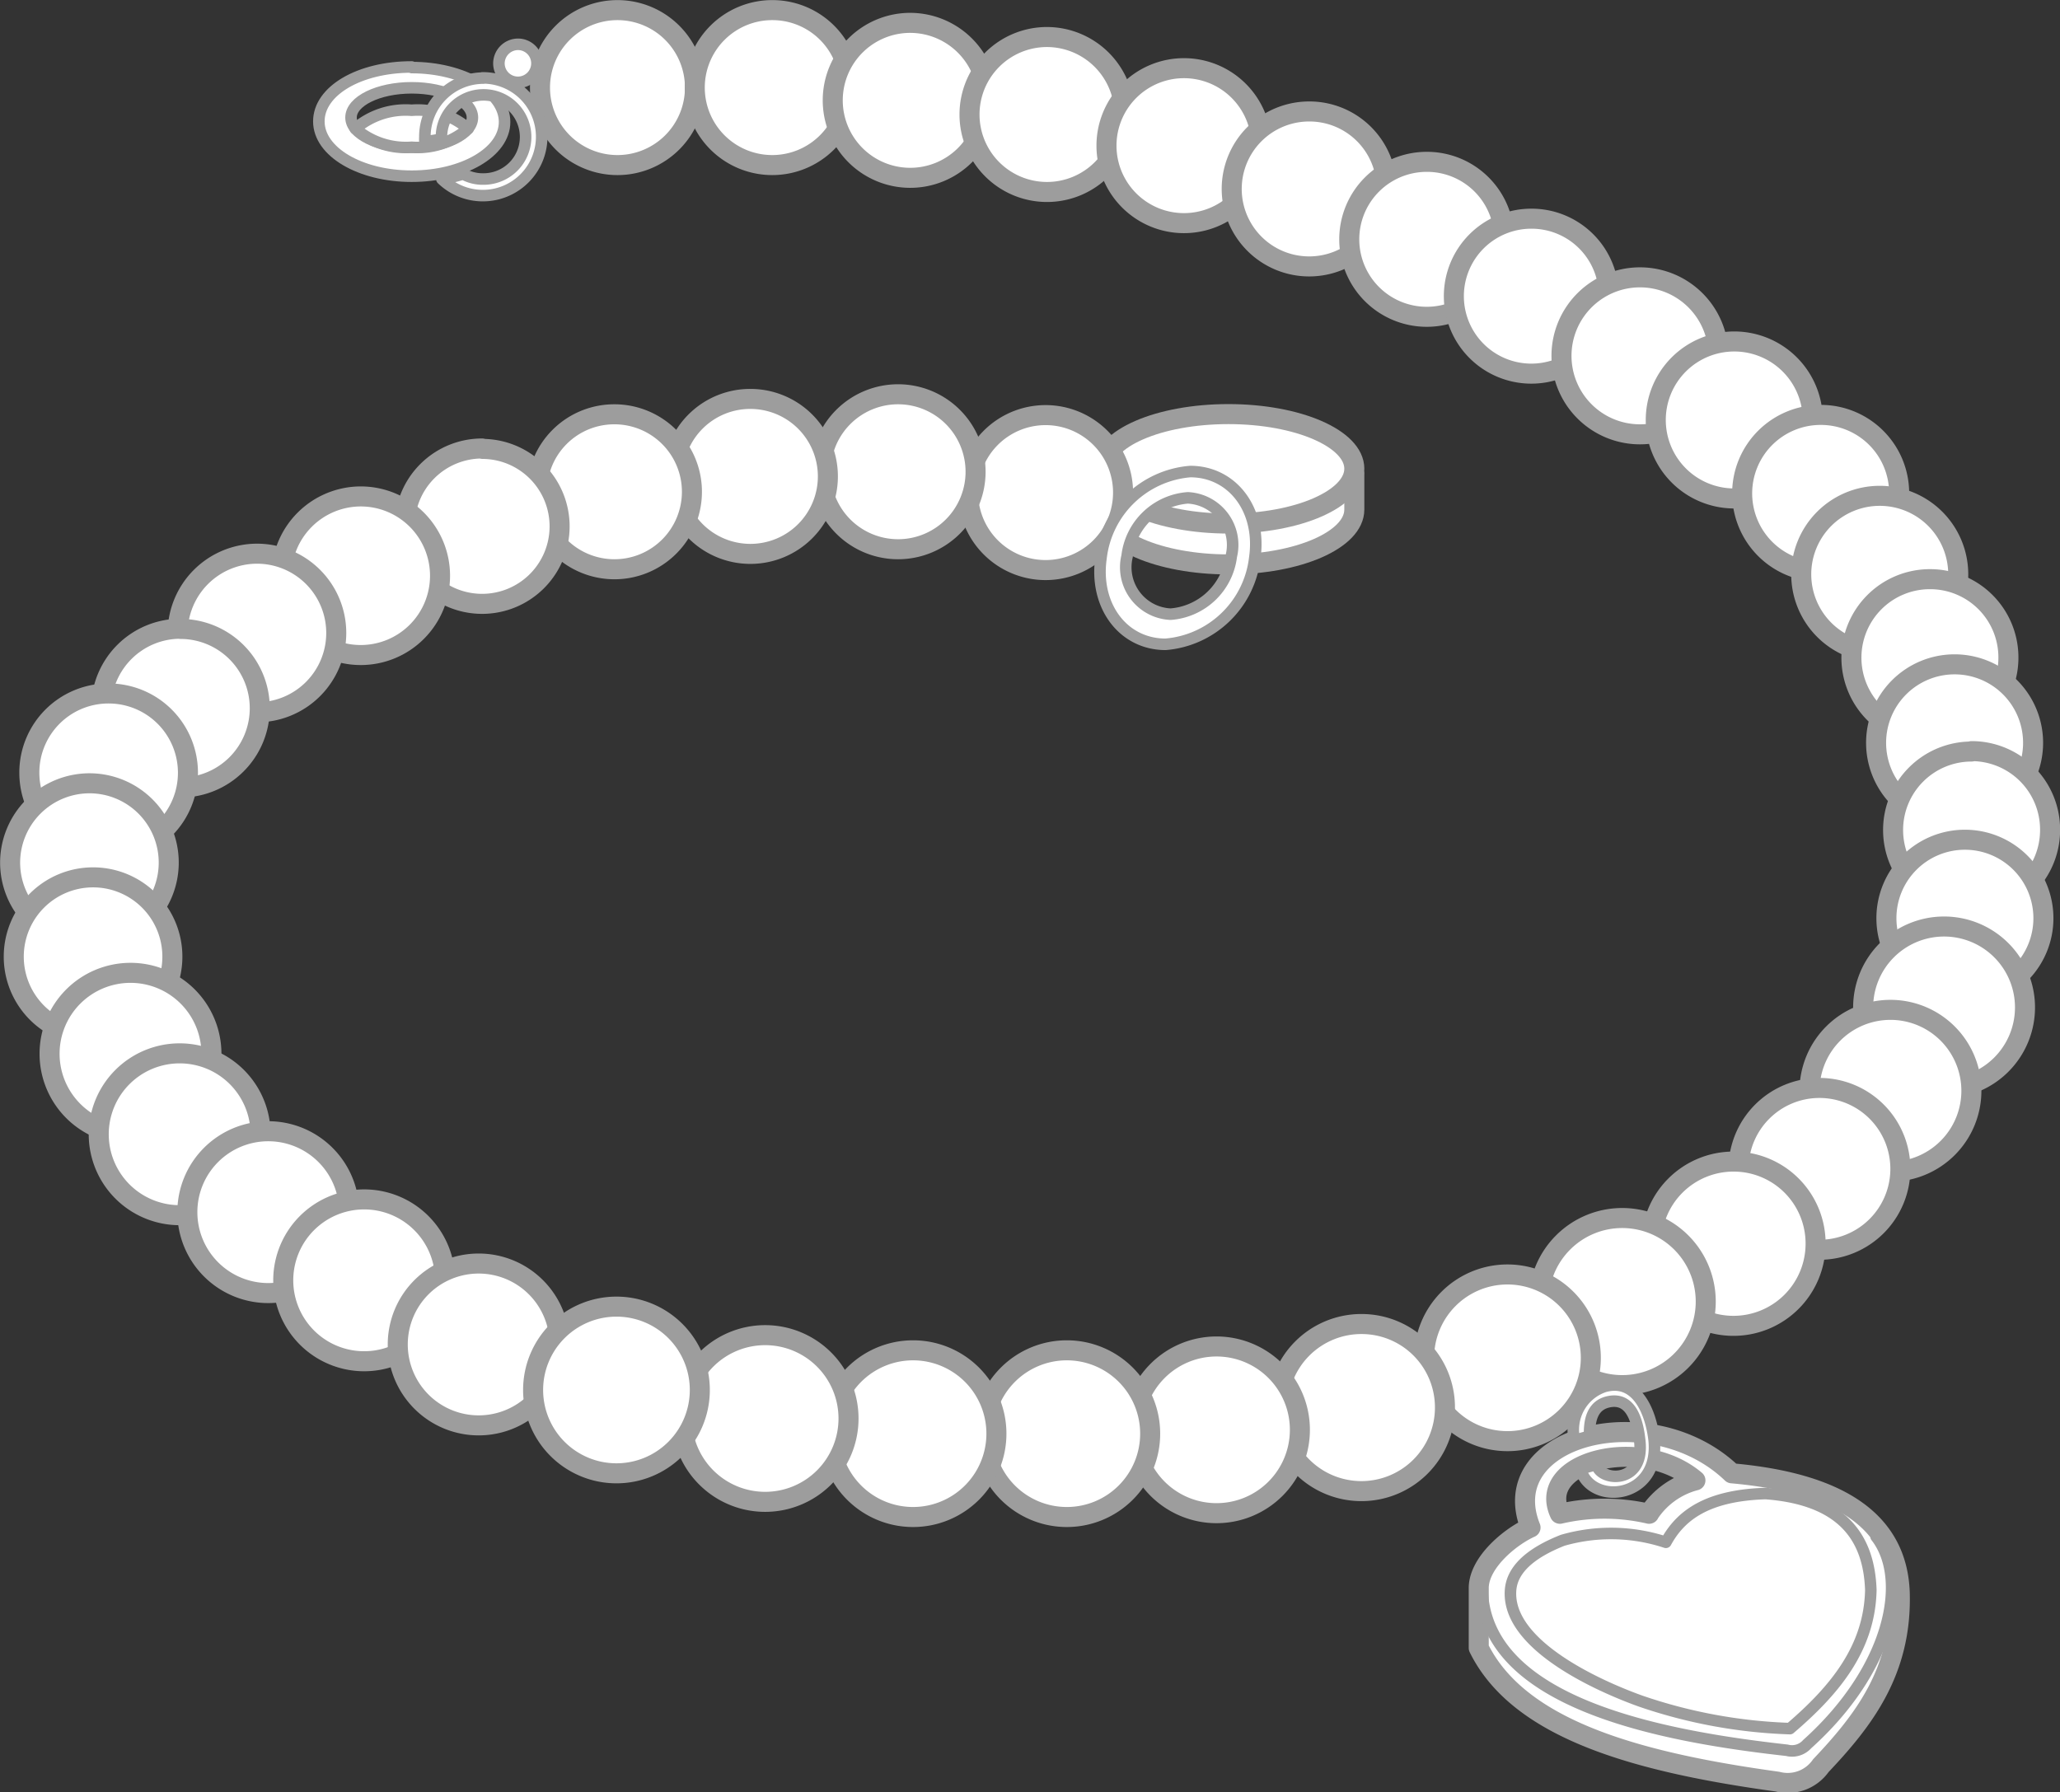 <svg xmlns="http://www.w3.org/2000/svg" viewBox="0 0 101.82 88.6"><rect x="0" y="0" width="101.82" height="88.6" fill="#333333" stroke="none"/><defs><style>.cls-1,.cls-3{fill:#fff;fill-rule:evenodd;}.cls-1,.cls-2,.cls-3{stroke:#9d9d9d;stroke-linecap:round;stroke-linejoin:round;}.cls-1{stroke-width:0.99px;}.cls-2{fill:none;}.cls-2,.cls-3{stroke-width:0.57px;}</style></defs><title>Bracelet</title><g id="Слой_2" data-name="Слой 2"><g id="Слой_1-2" data-name="Слой 1"><path class="cls-1" d="M30.52.5a3.83,3.83,0,1,1-3.83,3.83A3.83,3.83,0,0,1,30.52.5Z"/><path class="cls-1" d="M60.72,21.77c3.05,0,4.94.73,5.82,1.75l.4-.08v1.75c0,1.5-2.79,2.71-6.22,2.71s-6.22-1.21-6.22-2.71,3.17-3.42,6.22-3.42Z"/><path class="cls-1" d="M60.72,20.47c3.43,0,6.22,1.21,6.22,2.7s-2.79,2.71-6.22,2.71-6.22-1.21-6.22-2.71,2.78-2.7,6.22-2.7Z"/><path class="cls-1" d="M51.67,20.52a3.83,3.83,0,1,1-3.82,3.83,3.83,3.83,0,0,1,3.82-3.83Z"/><path class="cls-1" d="M44.39,19.49a3.83,3.83,0,1,1-3.83,3.83,3.83,3.83,0,0,1,3.83-3.83Z"/><path class="cls-1" d="M37.09,19.72a3.83,3.83,0,1,1-3.83,3.83,3.82,3.82,0,0,1,3.83-3.83Z"/><path class="cls-1" d="M30.36,20.48a3.83,3.83,0,1,1-3.82,3.83,3.82,3.82,0,0,1,3.82-3.83Z"/><path class="cls-1" d="M23.85,22.19A3.83,3.83,0,1,1,20,26a3.83,3.83,0,0,1,3.83-3.83Z"/><path class="cls-1" d="M17.83,24.54a3.92,3.92,0,1,1-3.92,3.92,3.93,3.93,0,0,1,3.92-3.92Z"/><path class="cls-1" d="M12.7,27.37a3.92,3.92,0,1,1-3.92,3.92,3.93,3.93,0,0,1,3.92-3.92Z"/><path class="cls-1" d="M8.92,31.09A3.92,3.92,0,1,1,5,35a3.92,3.92,0,0,1,3.92-3.92Z"/><path class="cls-1" d="M5.37,34.28A3.92,3.92,0,1,1,1.45,38.2a3.91,3.91,0,0,1,3.92-3.92Z"/><path class="cls-1" d="M4.42,38.72A3.92,3.92,0,1,1,.5,42.64a3.93,3.93,0,0,1,3.92-3.92Z"/><path class="cls-1" d="M4.6,43.37A3.92,3.92,0,1,1,.68,47.29,3.92,3.92,0,0,1,4.6,43.37Z"/><path class="cls-1" d="M6.45,48.09a4,4,0,1,1-4,4,4,4,0,0,1,4-4Z"/><path class="cls-1" d="M8.88,52.07a4,4,0,1,1-4,4,4,4,0,0,1,4-4Z"/><path class="cls-1" d="M13.26,55.92a4,4,0,1,1-4,4,4,4,0,0,1,4-4Z"/><path class="cls-1" d="M18,59.29a4,4,0,1,1-4,4,4,4,0,0,1,4-4Z"/><path class="cls-1" d="M23.66,62.46a4,4,0,1,1-4,4,4,4,0,0,1,4-4Z"/><path class="cls-1" d="M38.18.5A3.83,3.83,0,1,0,42,4.33,3.82,3.82,0,0,0,38.18.5Z"/><path class="cls-1" d="M45,1.13A3.83,3.83,0,1,0,48.82,5,3.84,3.84,0,0,0,45,1.13Z"/><path class="cls-1" d="M51.75,1.83a3.83,3.83,0,1,0,3.83,3.83,3.84,3.84,0,0,0-3.83-3.83Z"/><path class="cls-1" d="M58.52,3.37A3.83,3.83,0,1,0,62.35,7.2a3.83,3.83,0,0,0-3.83-3.83Z"/><path class="cls-1" d="M64.71,5.51a3.83,3.83,0,1,0,3.83,3.83,3.82,3.82,0,0,0-3.83-3.83Z"/><path class="cls-1" d="M70.52,8a3.83,3.83,0,1,0,3.83,3.83A3.82,3.82,0,0,0,70.52,8Z"/><path class="cls-1" d="M75.69,10.81a3.83,3.83,0,1,0,3.83,3.83,3.82,3.82,0,0,0-3.83-3.83Z"/><path class="cls-1" d="M81.07,13.71a3.88,3.88,0,1,0,3.87,3.88,3.88,3.88,0,0,0-3.87-3.88Z"/><path class="cls-1" d="M85.72,16.88a3.88,3.88,0,1,0,3.88,3.88,3.88,3.88,0,0,0-3.88-3.88Z"/><path class="cls-1" d="M90,20.51a3.88,3.88,0,1,0,3.87,3.87A3.87,3.87,0,0,0,90,20.51Z"/><path class="cls-1" d="M92.91,24.51a3.88,3.88,0,1,0,3.88,3.88,3.88,3.88,0,0,0-3.88-3.88Z"/><path class="cls-1" d="M95.4,28.63a3.88,3.88,0,1,0,3.87,3.87,3.87,3.87,0,0,0-3.87-3.87Z"/><path class="cls-1" d="M96.61,32.84a3.88,3.88,0,1,0,3.88,3.88,3.88,3.88,0,0,0-3.88-3.88Z"/><path class="cls-1" d="M97.45,37.15A3.88,3.88,0,1,0,101.33,41a3.88,3.88,0,0,0-3.88-3.87Z"/><path class="cls-1" d="M97.09,41.51A3.88,3.88,0,1,0,101,45.39a3.88,3.88,0,0,0-3.88-3.88Z"/><path class="cls-1" d="M96.09,45.8a4,4,0,1,0,4,4,4,4,0,0,0-4-4Z"/><path class="cls-1" d="M93.44,49.92a4,4,0,1,0,4,4,4,4,0,0,0-4-4Z"/><path class="cls-1" d="M89.93,53.78a4,4,0,1,0,4,4,4,4,0,0,0-4-4Z"/><path class="cls-1" d="M85.68,57.42a4.06,4.06,0,1,0,4.06,4.06,4.05,4.05,0,0,0-4.06-4.06Z"/><path class="cls-1" d="M80.18,60.21a4.13,4.13,0,1,0,4.13,4.12,4.13,4.13,0,0,0-4.13-4.12Z"/><path class="cls-1" d="M74.51,63a4.12,4.12,0,1,0,4.12,4.12A4.12,4.12,0,0,0,74.51,63Z"/><path class="cls-1" d="M67.3,65.45a4.13,4.13,0,1,0,4.12,4.12,4.12,4.12,0,0,0-4.12-4.12Z"/><path class="cls-1" d="M60.13,66.56a4.12,4.12,0,1,0,4.12,4.12,4.12,4.12,0,0,0-4.12-4.12Z"/><path class="cls-1" d="M52.73,66.75a4.12,4.12,0,1,0,4.12,4.12,4.12,4.12,0,0,0-4.12-4.12Z"/><path class="cls-1" d="M45.13,66.75a4.12,4.12,0,1,0,4.12,4.12,4.12,4.12,0,0,0-4.12-4.12Z"/><path class="cls-1" d="M37.82,66a4.12,4.12,0,1,0,4.12,4.12A4.12,4.12,0,0,0,37.82,66Z"/><path class="cls-1" d="M30.47,64.59a4.12,4.12,0,1,0,4.12,4.12,4.12,4.12,0,0,0-4.12-4.12Z"/><path class="cls-1" d="M85.6,72.83c-4-3.84-11.77-1.87-9.95,2.68-1,.45-2.52,1.7-2.56,2.95v3c2,4.06,7.88,5.66,14.76,6.61A2,2,0,0,0,90,87.28c2.13-2.25,4-4.67,3.9-8.52-.11-3.64-3.11-5.47-8.3-5.93Zm-4.09,2a9.79,9.79,0,0,0-4.41,0c-1.21-2.57,4-3.94,6.7-1.65a3.93,3.93,0,0,0-2.29,1.64Z"/><path class="cls-2" d="M73.26,78.52c.1,5.65,8.77,7.3,15.06,8a1,1,0,0,0,1-.3c4.13-3.71,5.05-8.15,3.41-10.26"/><path class="cls-3" d="M87.27,73.83c-2.91.09-4.21,1.09-4.93,2.41a8.65,8.65,0,0,0-5.1-.1c-1.72.68-2.53,1.53-2.58,2.51-.15,2.69,4.37,4.7,6.43,5.44a25.24,25.24,0,0,0,7.38,1.36c2.25-1.92,3.94-4,4-6.85-.09-2.67-1.48-4.49-5.2-4.77Z"/><path class="cls-3" d="M78.92,72.39l-.8.22c.48,1.85,4,1.54,3.63-1.5-.19-1.48-.93-3-2.45-2.57a2.25,2.25,0,0,0-1.47,2.68c.17-.08.62-.19.71-.22s-.18-1.44.94-1.7,1.46.89,1.57,1.93c.24,2.2-2,2-2.13,1.16Z"/><path class="cls-3" d="M20.35,3.34c2.54,0,4.59,1.2,4.59,2.69s-2.05,2.68-4.59,2.68S15.76,7.51,15.76,6s2-2.69,4.59-2.69Zm0,1c1.66,0,3,.66,3,1.47s-1.35,1.47-3,1.47-3-.66-3-1.47,1.35-1.47,3-1.47Z"/><path class="cls-3" d="M20.35,5.45a3.82,3.82,0,0,1,2.79.91,3.82,3.82,0,0,1-2.79.92,3.82,3.82,0,0,1-2.79-.92,3.82,3.82,0,0,1,2.79-.91Z"/><path class="cls-3" d="M25.6,2.19a.94.94,0,1,1-.94.94.95.95,0,0,1,.94-.94Z"/><path class="cls-3" d="M23.84,3.85a2.91,2.91,0,1,1-2,5,8.07,8.07,0,0,0,1.05-.25,2,2,0,0,0,1,.25,2.08,2.08,0,1,0-2.07-2.08v.1A7,7,0,0,1,21,7a1.93,1.93,0,0,1,0-.24,2.9,2.9,0,0,1,2.9-2.9Z"/><path class="cls-3" d="M58.83,23.31c2.1,0,3.53,1.91,3.19,4.27a4.84,4.84,0,0,1-4.41,4.27c-2.1,0-3.53-1.91-3.19-4.27a4.84,4.84,0,0,1,4.41-4.27Zm-.12,1.3a2.33,2.33,0,0,1,2.15,2.88,3.27,3.27,0,0,1-3,2.87,2.32,2.32,0,0,1-2.15-2.87,3.27,3.27,0,0,1,3-2.88Z"/></g></g></svg>